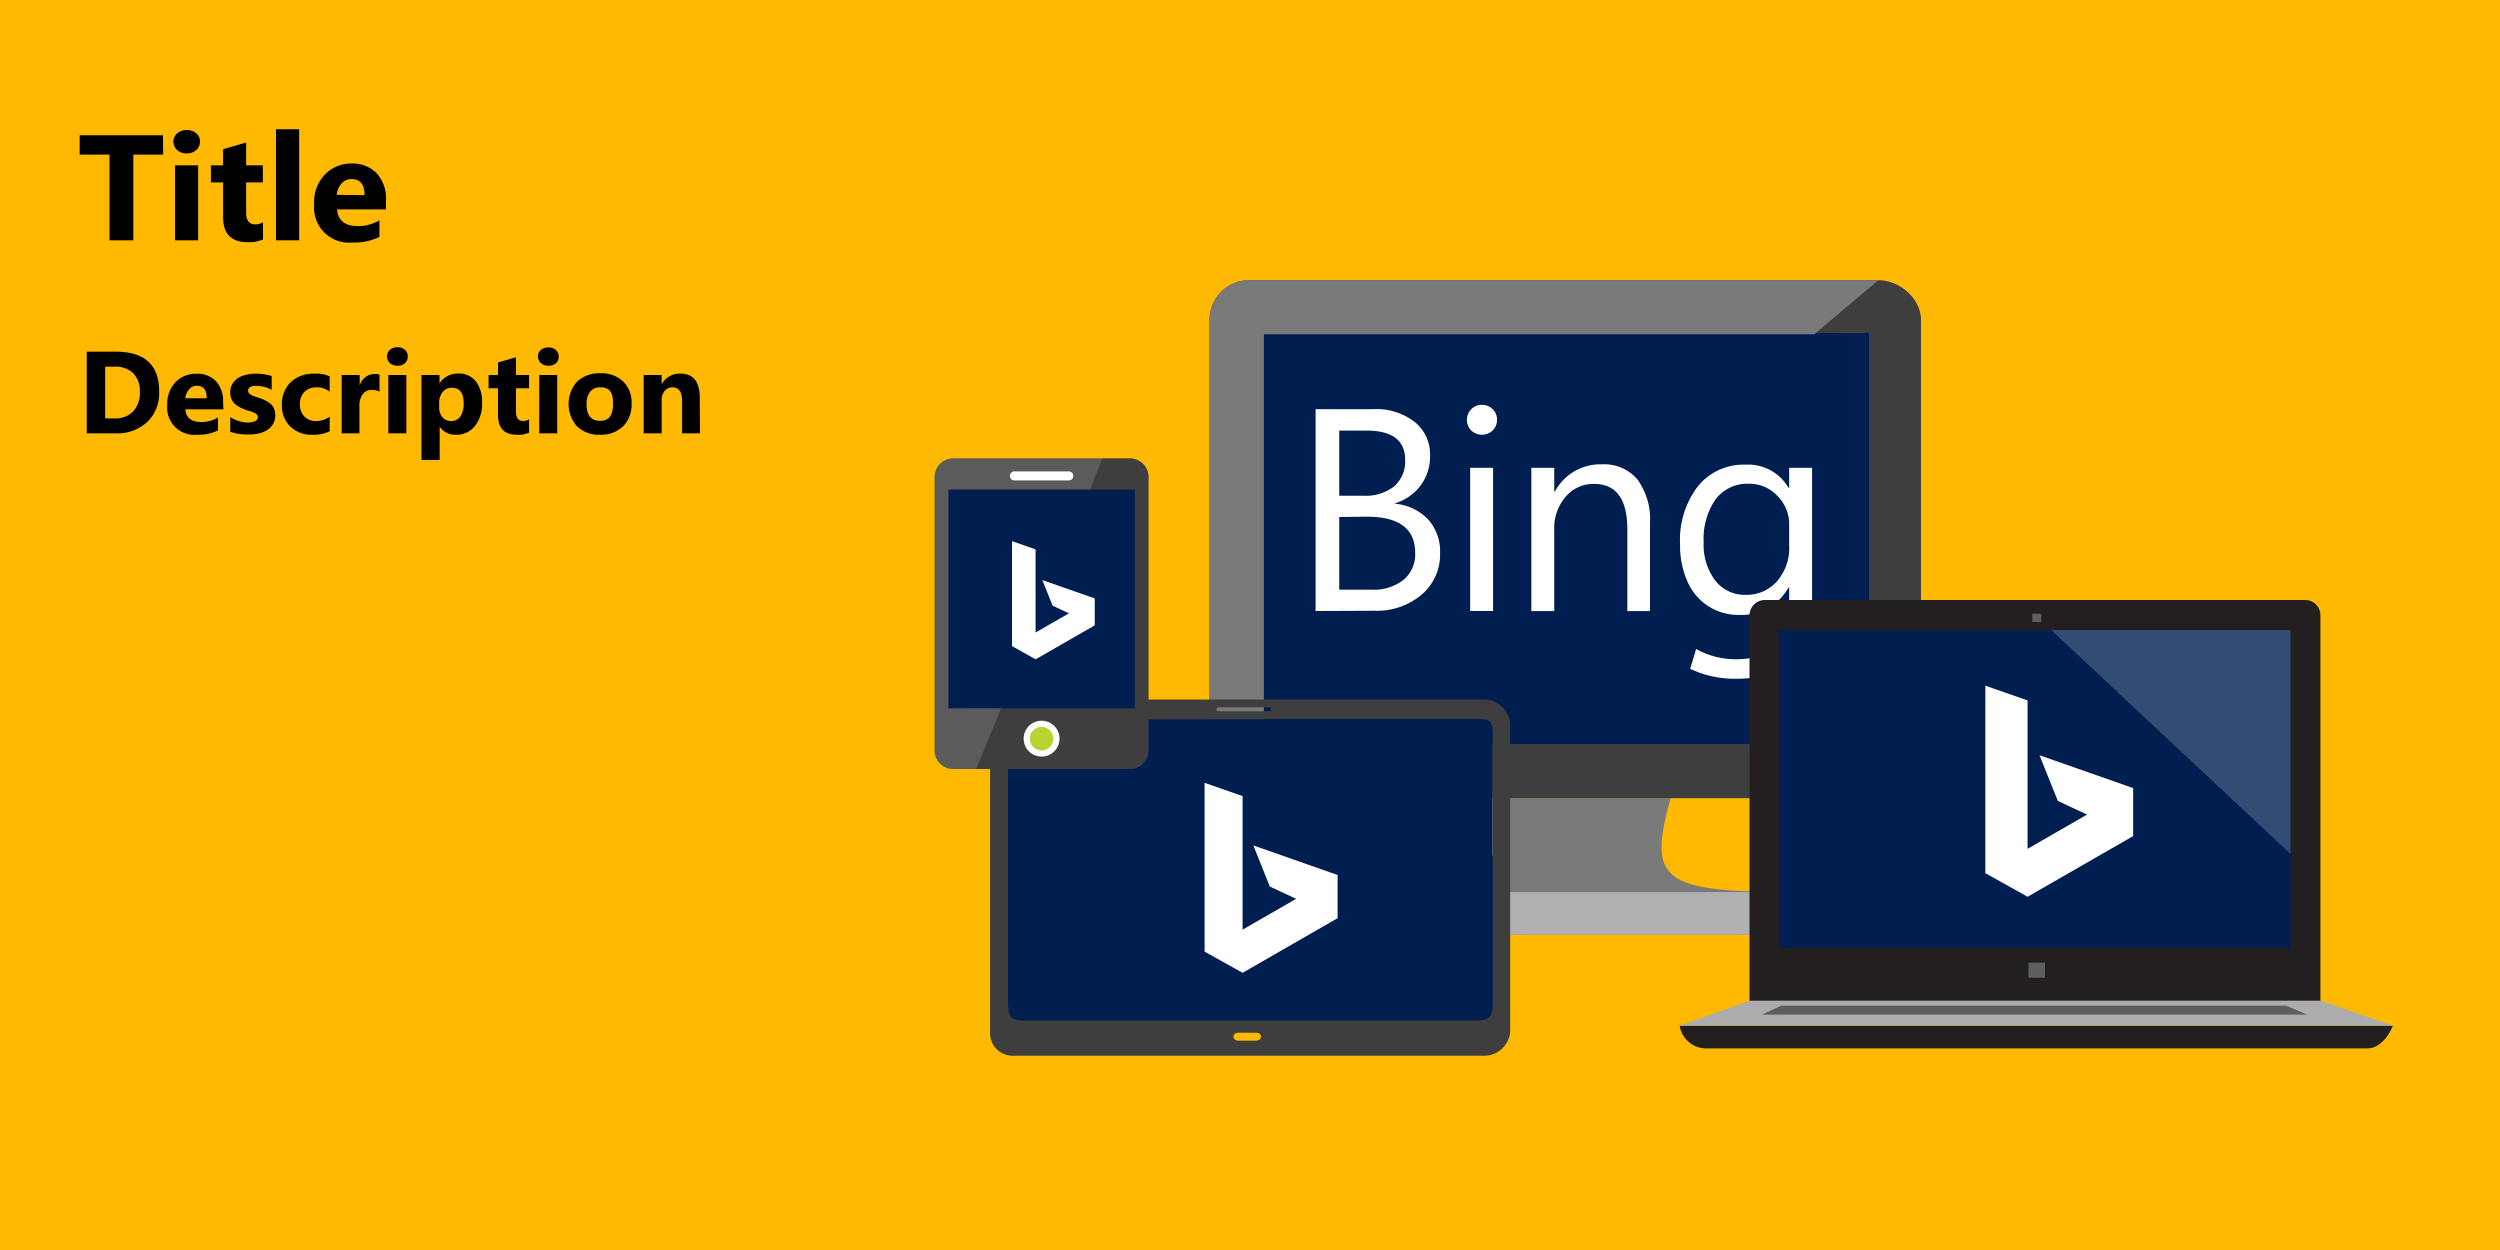 <svg xmlns="http://www.w3.org/2000/svg" viewBox="0 0 300 150">
  <title>open-url-action</title>
  <g id="Shapes">
    <g>
      <rect width="300" height="150" fill="#fff"/>
      <rect width="300" height="150" fill="#ffb900"/>
    </g>
    <g>
      <g>
        <path d="M200.47,95.78H177.25c2.73,9.73-1,11.27-17.42,11.27v5.12h55.66v-5.12C199.27,107.05,197.74,105.68,200.47,95.78Z" fill="#7a7a7a"/>
        <path d="M225.4,33.63H149.76a4.74,4.74,0,0,0-4.61,4.78V91a4.74,4.74,0,0,0,4.61,4.78H225.4c2.56,0,5.12-2.22,5.12-4.78V38.41C230.52,35.85,228,33.63,225.4,33.63ZM224,40.11v49h-72.4v-49l72.4-.17Z" fill="#3e3e3e"/>
        <polygon points="224.29 39.94 224.29 89.29 151.63 89.29 151.63 39.94 224.46 39.94 224.29 39.94" fill="#001f50"/>
        <polygon points="151.63 89.29 151.63 89.29 151.63 40.11 217.71 40.11 217.71 40.11 151.63 40.11 151.63 89.29" fill="#59b4d9"/>
        <rect x="160" y="107.05" width="55.83" height="5.12" fill="#b0b0b0"/>
        <path d="M151.63,89.29h0V40.11h66.08l7.69-6.48H149.76a4.74,4.74,0,0,0-4.61,4.78V91a4.74,4.74,0,0,0,4.61,4.78h1.87l7.86-6.49Z" fill="#7a7a7a"/>
      </g>
      <g>
        <polygon points="179.07 102.67 179.07 86.29 151.88 86.29 150.02 86.29 120.96 86.29 120.96 102.67 120.96 106.02 120.96 122.76 179.56 122.76 179.56 102.67 179.07 102.67" fill="#001f50"/>
        <path d="M178.07,83.94H121.45a2.73,2.73,0,0,0-2.64,2.89v37a2.71,2.71,0,0,0,2.65,2.86h56.61a3.14,3.14,0,0,0,3.15-2.86v-37A3.18,3.18,0,0,0,178.07,83.94Zm-31.9.94h6.16a.24.24,0,0,1,.2.27.24.24,0,0,1-.2.2h-6.16a.23.23,0,0,1-.21-.23A.25.25,0,0,1,146.17,84.88Zm2.47,40c-.34,0-.62-.14-.62-.48s.28-.47.62-.47h2.05c.34,0,.61.13.62.47s-.28.47-.62.48ZM179.13,120c0,2.09-.27,2.47-2.36,2.47h-53.5c-2.1,0-2.31-.37-2.31-2.47V88.4c0-2.1.21-2.11,2.3-2.11h53.5c2.1,0,2.37,0,2.37,2.1Z" fill="#3e3e3e"/>
      </g>
      <g>
        <path d="M137.83,90.05a2.23,2.23,0,0,1-2.24,2.23h-21.2a2.23,2.23,0,0,1-2.24-2.23V57.25A2.24,2.24,0,0,1,114.39,55h21.2a2.24,2.24,0,0,1,2.24,2.24Z" fill="#3e3e3e"/>
        <rect x="113.81" y="58.74" width="22.36" height="26.26" fill="#001f50"/>
        <path d="M127.14,88.64A2.15,2.15,0,1,1,125,86.49a2.15,2.15,0,0,1,2.15,2.15" fill="#fff"/>
        <path d="M126.4,88.64A1.41,1.41,0,1,1,125,87.23a1.41,1.41,0,0,1,1.41,1.41" fill="#b8d432"/>
        <path d="M113.81,85V58.74h17L132.29,55h-17.9a2.24,2.24,0,0,0-2.24,2.24v32.8a2.23,2.23,0,0,0,2.24,2.23h2.75l3-7.28Z" fill="#fff" opacity="0.15" style="isolation: isolate"/>
        <path d="M128.8,57.11a.55.55,0,0,1-.55.55h-6.52a.55.55,0,0,1-.55-.55.55.55,0,0,1,.55-.55h6.52a.55.55,0,0,1,.55.55" fill="#1e1e1e"/>
        <path d="M128.8,57.11a.55.55,0,0,1-.55.55h-6.52a.55.55,0,0,1-.55-.55.55.55,0,0,1,.55-.55h6.52a.55.55,0,0,1,.55.55" fill="#fff"/>
      </g>
      <path d="M157.87,73.32V49.1h6.9a7.51,7.51,0,0,1,5,1.54,5,5,0,0,1,1.84,4,5.89,5.89,0,0,1-1.11,3.58,6,6,0,0,1-3.08,2.17v.06a6.17,6.17,0,0,1,3.92,1.85,5.7,5.7,0,0,1,1.47,4.07,6.31,6.31,0,0,1-2.23,5,8.31,8.31,0,0,1-5.62,1.92Zm2.84-21.65v7.82h2.91a5.5,5.5,0,0,0,3.66-1.12,3.93,3.93,0,0,0,1.34-3.17q0-3.53-4.65-3.53Zm0,10.37v8.72h3.85a5.77,5.77,0,0,0,3.88-1.19,4,4,0,0,0,1.38-3.24Q169.82,62,164,62Zm18.93-11.68a1.71,1.71,0,0,0-.52-1.26,1.79,1.79,0,0,0-1.29-.52,1.7,1.7,0,0,0-1.28.53,1.82,1.82,0,0,0,0,2.55,1.87,1.87,0,0,0,2.56,0,1.73,1.73,0,0,0,.53-1.29m-.47,5.77h-2.75V73.32h2.75ZM198,62.8a8.14,8.14,0,0,0-1.48-5.23,5.22,5.22,0,0,0-4.32-1.85A6.18,6.18,0,0,0,186.58,59h-.07V56.14h-2.75V73.33h2.75V63.52a5.67,5.67,0,0,1,1.37-3.91,4.34,4.34,0,0,1,3.4-1.54q4,0,4,5.45v9.81H198ZM217.45,72q0,9.45-9.06,9.45a12.5,12.5,0,0,1-5.57-1.19l.72-2.38a9.67,9.67,0,0,0,4.8,1.23q6.36,0,6.36-6.72v-1.9h-.07a6.43,6.43,0,0,1-5.9,3.3,6.62,6.62,0,0,1-6.23-4,10.5,10.5,0,0,1-.89-4.44,10.59,10.59,0,0,1,2.14-7,7.05,7.05,0,0,1,5.73-2.59,5.59,5.59,0,0,1,5.15,2.79h.07V56.14h2.75Zm-2.75-6.39V63a4.77,4.77,0,0,0-1.43-3.51,4.61,4.61,0,0,0-3.4-1.44,4.79,4.79,0,0,0-4,1.86,8.38,8.38,0,0,0-1.43,5.19,7.09,7.09,0,0,0,1.38,4.55,4.45,4.45,0,0,0,3.67,1.73,4.81,4.81,0,0,0,3.76-1.64,6.08,6.08,0,0,0,1.46-4.2" fill="#fff"/>
      <polygon points="150.4 101.45 152.38 106.39 155.53 107.86 149.11 111.56 149.11 95.53 144.55 93.94 144.55 114.19 149.11 116.74 160.51 110.18 160.51 105 150.4 101.45" fill="#fff"/>
      <polygon points="125.08 69.61 126.31 72.68 128.27 73.6 124.27 75.9 124.27 65.93 121.44 64.93 121.44 77.53 124.27 79.12 131.37 75.04 131.37 71.81 125.08 69.61" fill="#fff"/>
      <g>
        <path d="M278.45,120.62V73.87A1.83,1.83,0,0,0,276.62,72H211.78a1.84,1.84,0,0,0-1.84,1.84v46.75Z" fill="#231f20"/>
        <path d="M284.07,125.81H204.64a3.22,3.22,0,0,1-3.08-2.73h85.59S286.13,125.81,284.07,125.81Z" fill="#231f20"/>
        <rect x="243.87" y="73.65" width="1.08" height="0.99" fill="#5d605f"/>
        <rect x="243.42" y="115.52" width="1.98" height="1.81" fill="#5d605f"/>
        <g>
          <rect x="213.46" y="75.61" width="61.41" height="38.1" fill="#001f50"/>
          <polygon points="274.85 75.61 246.15 75.61 274.85 102.47 274.85 75.61" fill="#fff" opacity="0.2"/>
        </g>
        <polygon points="201.56 123.08 209.94 120.08 278.45 120.08 287.15 123.08 201.56 123.08" fill="#acacac"/>
        <polygon points="211.44 121.75 213.78 120.67 274.31 120.67 276.84 121.75 211.44 121.75" fill="#5d5d5d"/>
      </g>
      <polygon points="244.74 90.63 246.94 96.11 250.45 97.75 243.31 101.86 243.31 84.05 238.24 82.28 238.24 104.78 243.31 107.61 255.98 100.33 255.98 94.57 244.74 90.63" fill="#fff"/>
    </g>
  </g>
  <g id="Layer_1" data-name="Layer 1">
    <g>
      <path d="M19.58,18.55H16V28.84H13.14V18.55H9.56V16.23h10Z"/>
      <path d="M22.41,18.41A1.61,1.61,0,0,1,21.26,18a1.35,1.35,0,0,1-.45-1,1.31,1.31,0,0,1,.45-1,1.69,1.69,0,0,1,1.15-.39,1.67,1.67,0,0,1,1.15.39A1.31,1.31,0,0,1,24,17a1.34,1.34,0,0,1-.45,1A1.63,1.63,0,0,1,22.41,18.41Zm1.37,10.43H21v-9h2.78Z"/>
      <path d="M31.56,28.73a4.07,4.07,0,0,1-1.86.33c-1.95,0-2.93-1-2.93-3V21.89H25.31V19.84h1.46V17.9l2.77-.8v2.74h2v2.05h-2v3.63q0,1.41,1.11,1.41a1.87,1.87,0,0,0,.91-.25Z"/>
      <path d="M35.9,28.84H33.12V15.51H35.9Z"/>
      <path d="M46.32,25.13H40.45c.1,1.31.92,2,2.47,2a4.9,4.9,0,0,0,2.61-.7v2a6.78,6.78,0,0,1-3.24.67,4.2,4.2,0,0,1-4.59-4.58A4.79,4.79,0,0,1,39,20.93a4.36,4.36,0,0,1,3.2-1.31,4,4,0,0,1,3,1.17A4.52,4.52,0,0,1,46.32,24Zm-2.57-1.71c0-1.28-.52-1.93-1.57-1.93A1.51,1.51,0,0,0,41,22a2.49,2.49,0,0,0-.6,1.38Z"/>
    </g>
    <g>
      <path d="M10.41,52V42.2h3.47q5.22,0,5.22,4.78a4.82,4.82,0,0,1-1.42,3.65A5.27,5.27,0,0,1,13.88,52Zm2.21-8v6.21h1.09A3,3,0,0,0,16,49.35,3.27,3.27,0,0,0,16.78,47,3,3,0,0,0,16,44.8,3.07,3.07,0,0,0,13.7,44Z"/>
      <path d="M26.81,49.12H22.24c.07,1,.71,1.52,1.92,1.52a3.7,3.7,0,0,0,2-.55v1.56a5.3,5.3,0,0,1-2.52.52,3.26,3.26,0,0,1-3.57-3.56,3.76,3.76,0,0,1,1-2.76,3.39,3.39,0,0,1,2.49-1,3.05,3.05,0,0,1,2.37.91,3.51,3.51,0,0,1,.84,2.47Zm-2-1.33c0-1-.4-1.5-1.21-1.5a1.14,1.14,0,0,0-.9.43,1.84,1.84,0,0,0-.46,1.07Z"/>
      <path d="M27.63,51.82V50.07a4.54,4.54,0,0,0,1.07.47,3.31,3.31,0,0,0,1,.16,2,2,0,0,0,.9-.16.49.49,0,0,0,.34-.47.45.45,0,0,0-.15-.35,1.62,1.62,0,0,0-.39-.24,5.24,5.24,0,0,0-.52-.18c-.18,0-.36-.12-.54-.18a5.59,5.59,0,0,1-.73-.34,2,2,0,0,1-.53-.42,1.51,1.51,0,0,1-.33-.56,2,2,0,0,1-.12-.74,1.92,1.92,0,0,1,.26-1,2.07,2.07,0,0,1,.68-.7,3,3,0,0,1,1-.39,4.83,4.83,0,0,1,1.15-.13,6,6,0,0,1,.94.07,7.51,7.51,0,0,1,.94.21v1.67a3.26,3.26,0,0,0-.88-.36,3.61,3.61,0,0,0-.91-.12,1.64,1.64,0,0,0-.4,0,1.13,1.13,0,0,0-.34.11.56.56,0,0,0-.22.18.4.4,0,0,0-.08.26.5.5,0,0,0,.12.33,1,1,0,0,0,.32.23,2.53,2.53,0,0,0,.44.18l.48.16a5.72,5.72,0,0,1,.78.33,2.75,2.75,0,0,1,.6.41,1.59,1.59,0,0,1,.38.57,1.91,1.91,0,0,1,.14.76,2,2,0,0,1-.27,1.06,2.07,2.07,0,0,1-.72.72,3.27,3.27,0,0,1-1,.41,6.08,6.08,0,0,1-1.22.12A6.45,6.45,0,0,1,27.63,51.82Z"/>
      <path d="M39.56,51.75a4.34,4.34,0,0,1-2.12.42,3.55,3.55,0,0,1-2.61-1,3.39,3.39,0,0,1-1-2.52,3.71,3.71,0,0,1,1.07-2.81,4,4,0,0,1,2.86-1,3.68,3.68,0,0,1,1.8.33V47A2.49,2.49,0,0,0,38,46.48a2,2,0,0,0-1.47.55,2,2,0,0,0-.54,1.5A2,2,0,0,0,36.55,50a1.91,1.91,0,0,0,1.43.53A2.87,2.87,0,0,0,39.56,50Z"/>
      <path d="M45.54,47a1.91,1.91,0,0,0-.91-.21,1.31,1.31,0,0,0-1.1.51,2.23,2.23,0,0,0-.4,1.41V52H41V45h2.16v1.3h0A1.86,1.86,0,0,1,45,44.88a1.34,1.34,0,0,1,.54.08Z"/>
      <path d="M47.69,43.89a1.32,1.32,0,0,1-.9-.32,1.05,1.05,0,0,1-.34-.8,1,1,0,0,1,.34-.79,1.31,1.31,0,0,1,.9-.31,1.28,1.28,0,0,1,.9.31,1,1,0,0,1,.34.79,1,1,0,0,1-.34.81A1.28,1.28,0,0,1,47.69,43.89ZM48.76,52H46.6V45h2.16Z"/>
      <path d="M52.76,51.19h0v4H50.58V45h2.16v1h0A2.56,2.56,0,0,1,55,44.83a2.52,2.52,0,0,1,2.1.93,4,4,0,0,1,.75,2.54A4.27,4.27,0,0,1,57,51.11a2.81,2.81,0,0,1-2.3,1.06A2.21,2.21,0,0,1,52.76,51.19Zm-.06-2.87v.56a1.82,1.82,0,0,0,.38,1.18,1.27,1.27,0,0,0,1,.46A1.32,1.32,0,0,0,55.23,50a2.77,2.77,0,0,0,.41-1.62c0-1.23-.48-1.85-1.43-1.85a1.34,1.34,0,0,0-1.09.51A2,2,0,0,0,52.7,48.32Z"/>
      <path d="M63.49,51.92a3.18,3.18,0,0,1-1.44.25c-1.53,0-2.29-.79-2.29-2.37V46.59H58.63V45h1.13V43.49l2.16-.62V45h1.57v1.59H61.92v2.83c0,.73.29,1.1.86,1.1a1.5,1.5,0,0,0,.71-.2Z"/>
      <path d="M65.8,43.89a1.3,1.3,0,0,1-.9-.32,1.06,1.06,0,0,1-.35-.8A1,1,0,0,1,64.9,42a1.3,1.3,0,0,1,.9-.31,1.28,1.28,0,0,1,.9.31,1,1,0,0,1,.34.79,1,1,0,0,1-.34.81A1.28,1.28,0,0,1,65.8,43.89ZM66.87,52H64.71V45h2.16Z"/>
      <path d="M72,52.17a3.77,3.77,0,0,1-2.75-1,4.06,4.06,0,0,1,0-5.38,3.92,3.92,0,0,1,2.81-1,3.72,3.72,0,0,1,2.73,1,3.48,3.48,0,0,1,1,2.59,3.71,3.71,0,0,1-1,2.76A3.83,3.83,0,0,1,72,52.17Zm0-5.69a1.46,1.46,0,0,0-1.19.53,2.34,2.34,0,0,0-.42,1.49c0,1.35.54,2,1.63,2s1.55-.69,1.55-2.07S73.12,46.48,72.07,46.48Z"/>
      <path d="M84,52H81.85V48.11c0-1.08-.39-1.63-1.16-1.63a1.19,1.19,0,0,0-.93.43A1.67,1.67,0,0,0,79.4,48v4H77.24V45H79.4v1.11h0a2.47,2.47,0,0,1,2.25-1.28c1.55,0,2.32,1,2.32,2.88Z"/>
    </g>
  </g>
</svg>
